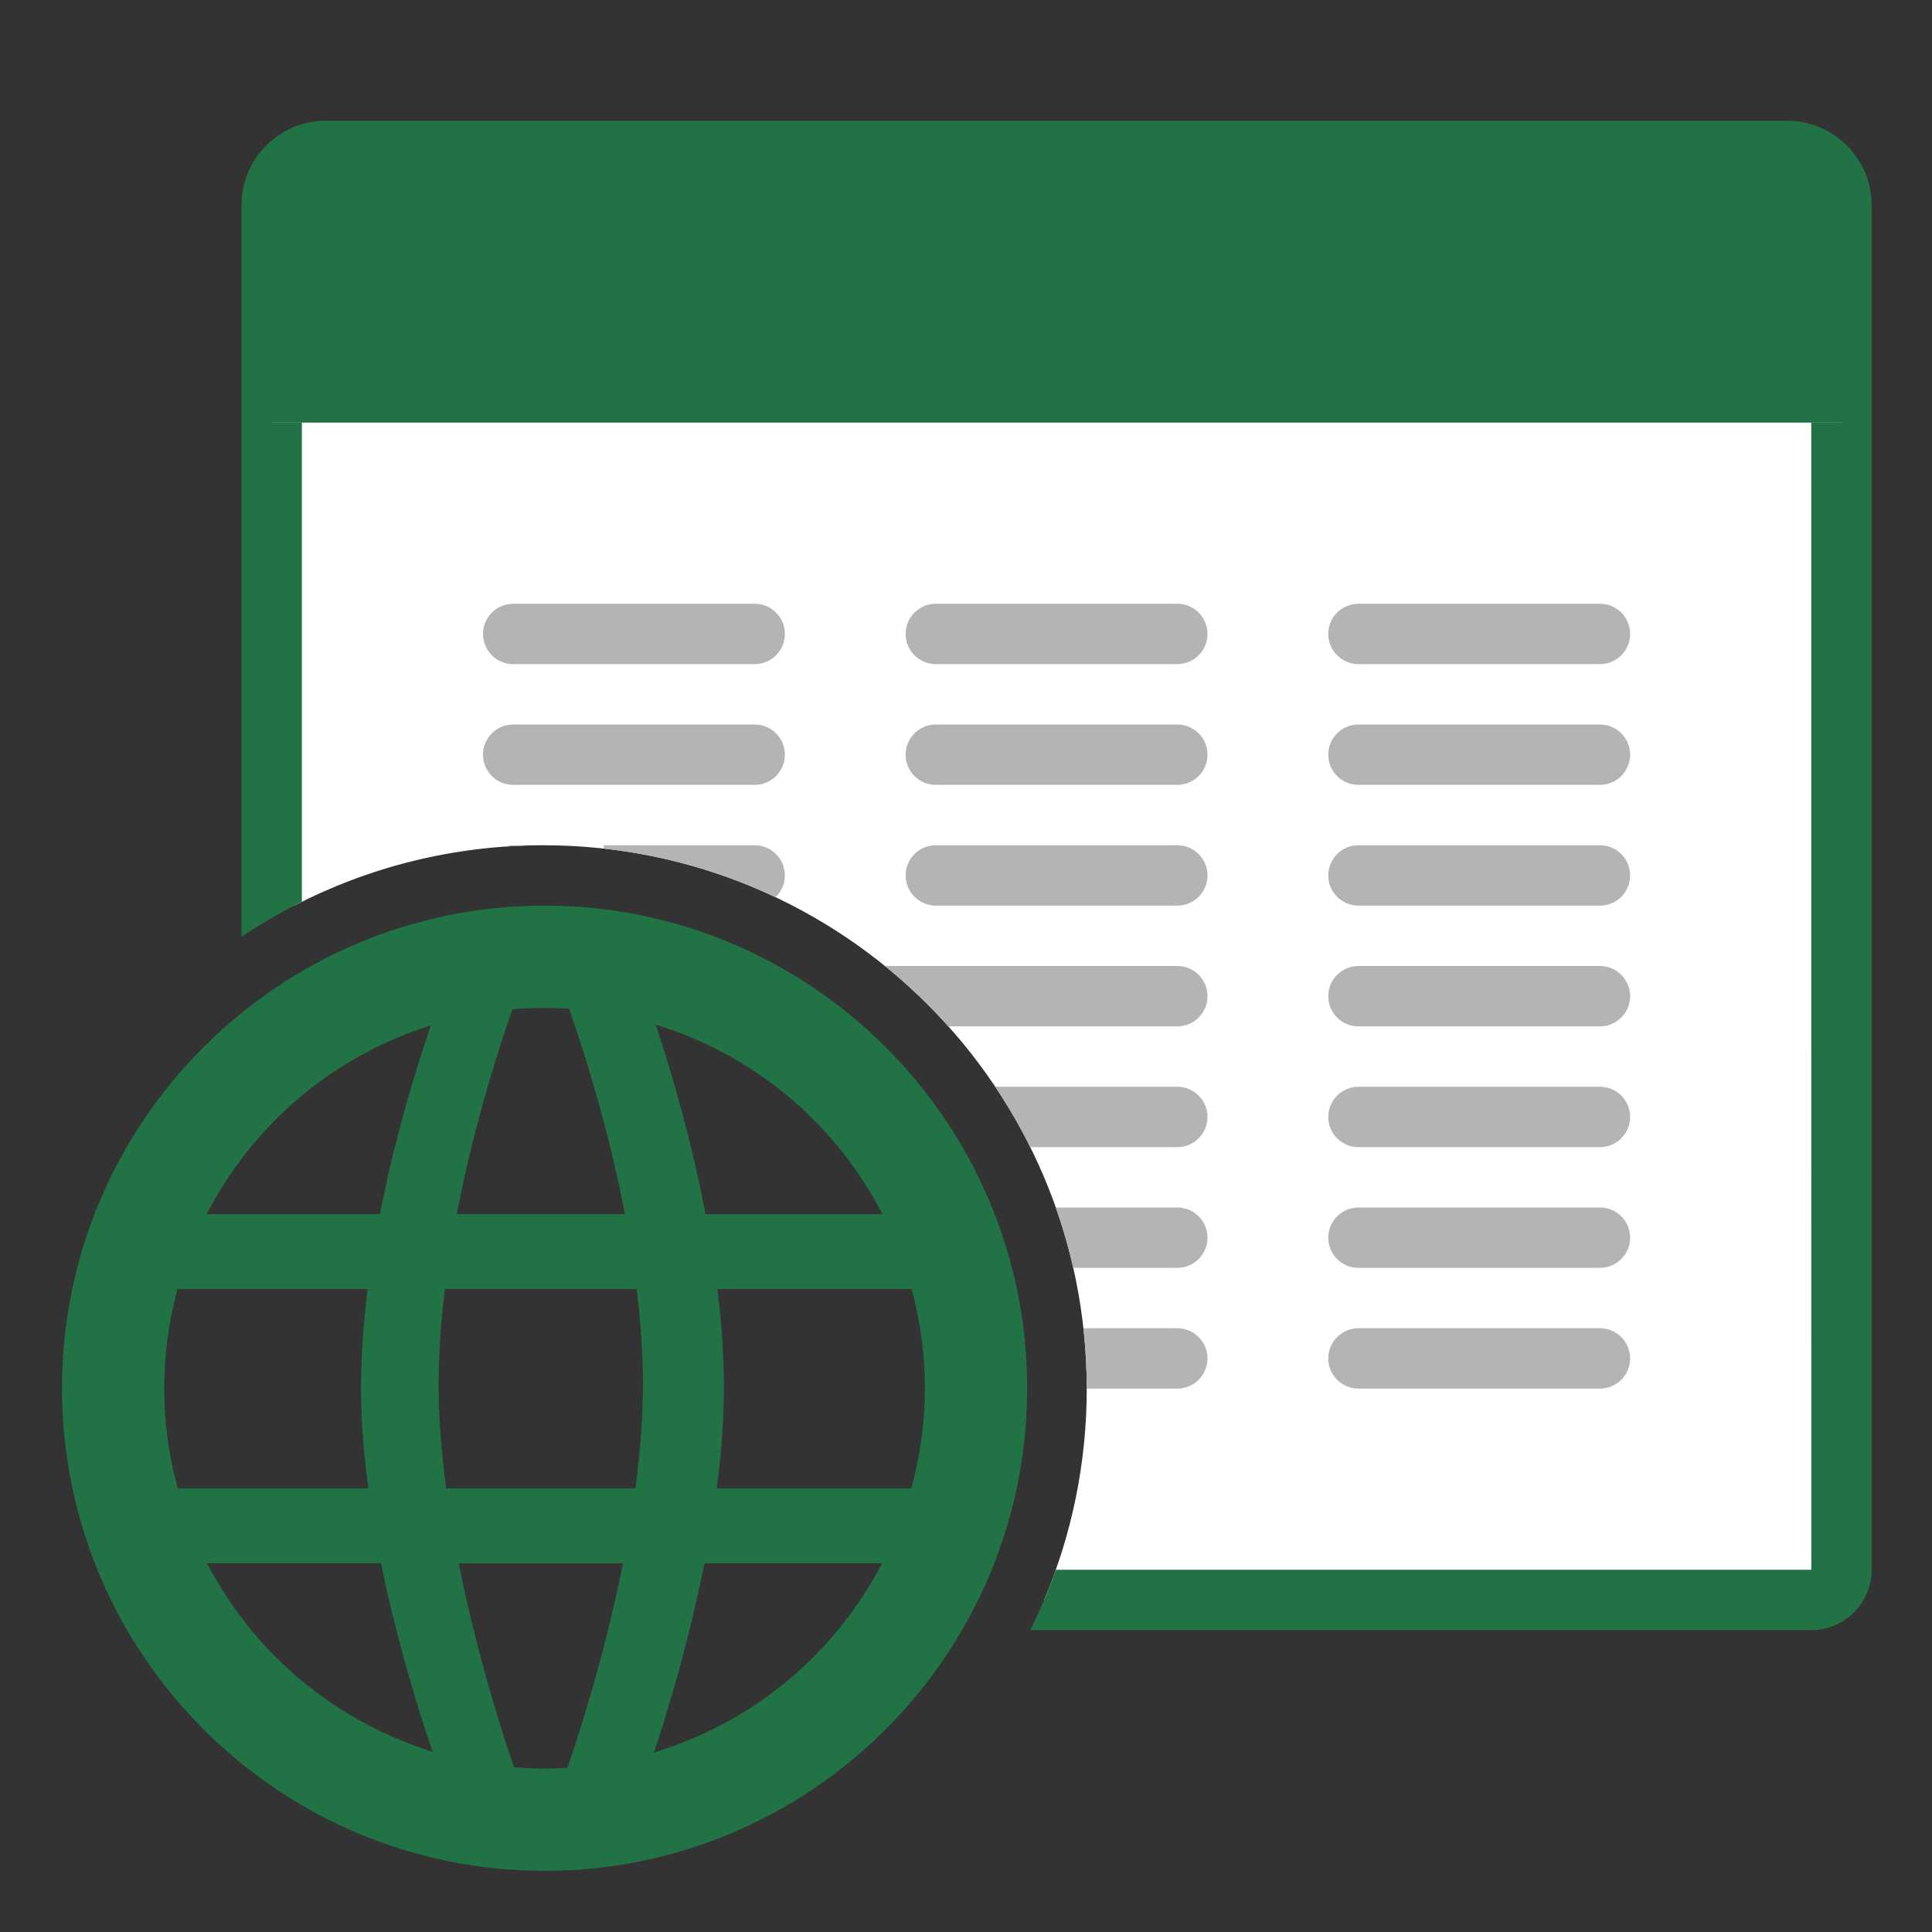 <svg version="1.1" id="Layer_1" xmlns="http://www.w3.org/2000/svg" xmlns:xlink="http://www.w3.org/1999/xlink" x="0px" y="0px" width="32px" height="32px" viewBox="0 0 32 32" enable-background="new 0 0 32 32" xml:space="preserve">
  <rect x="0" y="0" width="32" height="32" fill="#333333" stroke="none"/>
  <g id="icon">
    <path d="M9.02,30.987c-4.407,0,-7.993,-3.586,-7.993,-7.993S4.613,15,9.02,15c4.407,0,7.993,3.586,7.993,7.993S13.428,30.987,9.02,30.987zM7.619,26c0.312,1.527,0.749,2.847,0.876,3.216l0.019,0.056l0.059,0.004c0.159,0.012,0.305,0.017,0.447,0.017c0.098,0,0.202,-0.003,0.318,-0.009l0.06,-0.003l0.02,-0.057c0.127,-0.368,0.565,-1.687,0.879,-3.223l0.022,-0.108H7.597L7.619,26zM11.653,25.964c-0.251,1.242,-0.587,2.347,-0.766,2.895l-0.055,0.169l0.169,-0.056c1.511,-0.502,2.767,-1.549,3.538,-2.947l0.073,-0.133h-2.945L11.653,25.964zM3.501,26.025c0.763,1.383,2.003,2.424,3.493,2.932l0.172,0.059l-0.058,-0.172c-0.222,-0.662,-0.537,-1.7,-0.782,-2.88l-0.015,-0.072H3.428L3.501,26.025zM11.895,21.45c0.063,0.544,0.095,1.06,0.095,1.535c0,0.478,-0.035,1.005,-0.105,1.566l-0.013,0.101h3.223l0.018,-0.067c0.136,-0.521,0.206,-1.056,0.206,-1.592c0,-0.53,-0.068,-1.06,-0.202,-1.576L15.1,21.35h-3.217L11.895,21.45zM7.359,21.429c-0.062,0.532,-0.094,1.038,-0.094,1.503c0,0.498,0.038,1.051,0.114,1.642l0.01,0.078h3.136l0.01,-0.078c0.076,-0.592,0.114,-1.144,0.114,-1.642c0,-0.464,-0.032,-0.97,-0.094,-1.503l-0.009,-0.079H7.369L7.359,21.429zM2.922,21.417c-0.134,0.516,-0.202,1.047,-0.202,1.577c0,0.535,0.069,1.07,0.206,1.591l0.018,0.067h3.157l-0.013,-0.101c-0.072,-0.561,-0.108,-1.088,-0.108,-1.566c0,-0.475,0.033,-0.991,0.098,-1.535l0.012,-0.1H2.94L2.922,21.417zM10.915,17.137c0.217,0.666,0.525,1.71,0.757,2.9l0.014,0.073h2.933l-0.073,-0.133c-0.765,-1.396,-2.014,-2.444,-3.518,-2.952l-0.17,-0.057L10.915,17.137zM9.02,16.694c-0.152,0,-0.307,0.006,-0.474,0.019l-0.058,0.004l-0.019,0.055c-0.167,0.474,-0.587,1.739,-0.883,3.23l-0.021,0.107h2.786l-0.021,-0.107c-0.296,-1.498,-0.718,-2.763,-0.885,-3.238l-0.02,-0.056l-0.06,-0.004C9.239,16.698,9.126,16.694,9.02,16.694zM6.965,17.04c-1.483,0.514,-2.716,1.557,-3.472,2.937l-0.073,0.133h2.872l0.014,-0.072c0.237,-1.183,0.551,-2.222,0.773,-2.884l0.058,-0.173L6.965,17.04z" fill="#217346"/>
    <path d="M30.5,6.5v19.5c0,0.276,-0.224,0.5,-0.5,0.5H17.294c0.455,-1.076,0.706,-2.259,0.706,-3.5c0,-4.971,-4.029,-9,-9,-9c-1.487,0,-2.89,0.361,-4.126,1H4.5V6.5H30.5z" fill="#FFFFFF"/>
    <path d="M29.6,2H5.4c-0.773,0,-1.4,0.627,-1.4,1.4v3.6h27V3.4C31,2.627,30.373,2,29.6,2z" fill="#217346"/>
    <path d="M4,15.516V7h1v7.936C4.653,15.109,4.319,15.302,4,15.516zM30,7l0.001,19H17.487c-0.121,0.343,-0.263,0.677,-0.423,1H30c0.551,0,1,-0.449,1,-1V7H30z" fill="#217346"/>
    <path d="M20,22.5c0,0.276,-0.224,0.5,-0.5,0.5h-1.5c0,-0.338,-0.019,-0.672,-0.056,-1H19.5C19.776,22,20,22.224,20,22.5z" fill="#B4B4B5"/>
    <path d="M19.5,20h-2.013c0.115,0.325,0.212,0.659,0.289,1H19.5c0.276,0,0.5,-0.224,0.5,-0.5S19.776,20,19.5,20z" fill="#B4B4B5"/>
    <path d="M8.5,13h4c0.276,0,0.5,-0.224,0.5,-0.5s-0.224,-0.5,-0.5,-0.5H8.5c-0.276,0,-0.5,0.224,-0.5,0.5S8.224,13,8.5,13z" fill="#B4B4B5"/>
    <path d="M19.5,18h-3.016c0.214,0.319,0.408,0.653,0.58,1H19.5c0.276,0,0.5,-0.224,0.5,-0.5S19.776,18,19.5,18z" fill="#B4B4B5"/>
    <path d="M22.5,11h4c0.276,0,0.5,-0.224,0.5,-0.5s-0.224,-0.5,-0.5,-0.5h-4c-0.276,0,-0.5,0.224,-0.5,0.5S22.224,11,22.5,11z" fill="#B4B4B5"/>
    <path d="M19.5,16h-4.844c0.377,0.305,0.728,0.639,1.051,1H19.5c0.276,0,0.5,-0.224,0.5,-0.5S19.776,16,19.5,16z" fill="#B4B4B5"/>
    <path d="M8.5,11h4c0.276,0,0.5,-0.224,0.5,-0.5s-0.224,-0.5,-0.5,-0.5H8.5c-0.276,0,-0.5,0.224,-0.5,0.5S8.224,11,8.5,11z" fill="#B4B4B5"/>
    <path d="M8.358,14.023C8.57,14.008,8.784,14,9,14h-0.5C8.45,14,8.403,14.01,8.358,14.023z" fill="#B4B4B5"/>
    <path d="M26.5,14h-4c-0.276,0,-0.5,0.224,-0.5,0.5s0.224,0.5,0.5,0.5h4c0.276,0,0.5,-0.224,0.5,-0.5S26.776,14,26.5,14z" fill="#B4B4B5"/>
    <path d="M26.5,18h-4c-0.276,0,-0.5,0.224,-0.5,0.5s0.224,0.5,0.5,0.5h4c0.276,0,0.5,-0.224,0.5,-0.5S26.776,18,26.5,18z" fill="#B4B4B5"/>
    <path d="M26.5,16h-4c-0.276,0,-0.5,0.224,-0.5,0.5s0.224,0.5,0.5,0.5h4c0.276,0,0.5,-0.224,0.5,-0.5S26.776,16,26.5,16z" fill="#B4B4B5"/>
    <path d="M26.5,12h-4c-0.276,0,-0.5,0.224,-0.5,0.5s0.224,0.5,0.5,0.5h4c0.276,0,0.5,-0.224,0.5,-0.5S26.776,12,26.5,12z" fill="#B4B4B5"/>
    <path d="M19.5,12h-4c-0.276,0,-0.5,0.224,-0.5,0.5s0.224,0.5,0.5,0.5h4c0.276,0,0.5,-0.224,0.5,-0.5S19.776,12,19.5,12z" fill="#B4B4B5"/>
    <path d="M19.5,10h-4c-0.276,0,-0.5,0.224,-0.5,0.5s0.224,0.5,0.5,0.5h4c0.276,0,0.5,-0.224,0.5,-0.5S19.776,10,19.5,10z" fill="#B4B4B5"/>
    <path d="M26.5,20h-4c-0.276,0,-0.5,0.224,-0.5,0.5s0.224,0.5,0.5,0.5h4c0.276,0,0.5,-0.224,0.5,-0.5S26.776,20,26.5,20z" fill="#B4B4B5"/>
    <path d="M19.5,14h-4c-0.276,0,-0.5,0.224,-0.5,0.5s0.224,0.5,0.5,0.5h4c0.276,0,0.5,-0.224,0.5,-0.5S19.776,14,19.5,14z" fill="#B4B4B5"/>
    <path d="M26.5,22h-4c-0.276,0,-0.5,0.224,-0.5,0.5s0.224,0.5,0.5,0.5h4c0.276,0,0.5,-0.224,0.5,-0.5S26.776,22,26.5,22z" fill="#B4B4B5"/>
    <path d="M12.5,14h-2.5v0.055c1.008,0.112,1.965,0.389,2.845,0.806c0.095,-0.091,0.155,-0.219,0.155,-0.361C13,14.224,12.776,14,12.5,14z" fill="#B4B4B5"/>
  </g>
</svg>